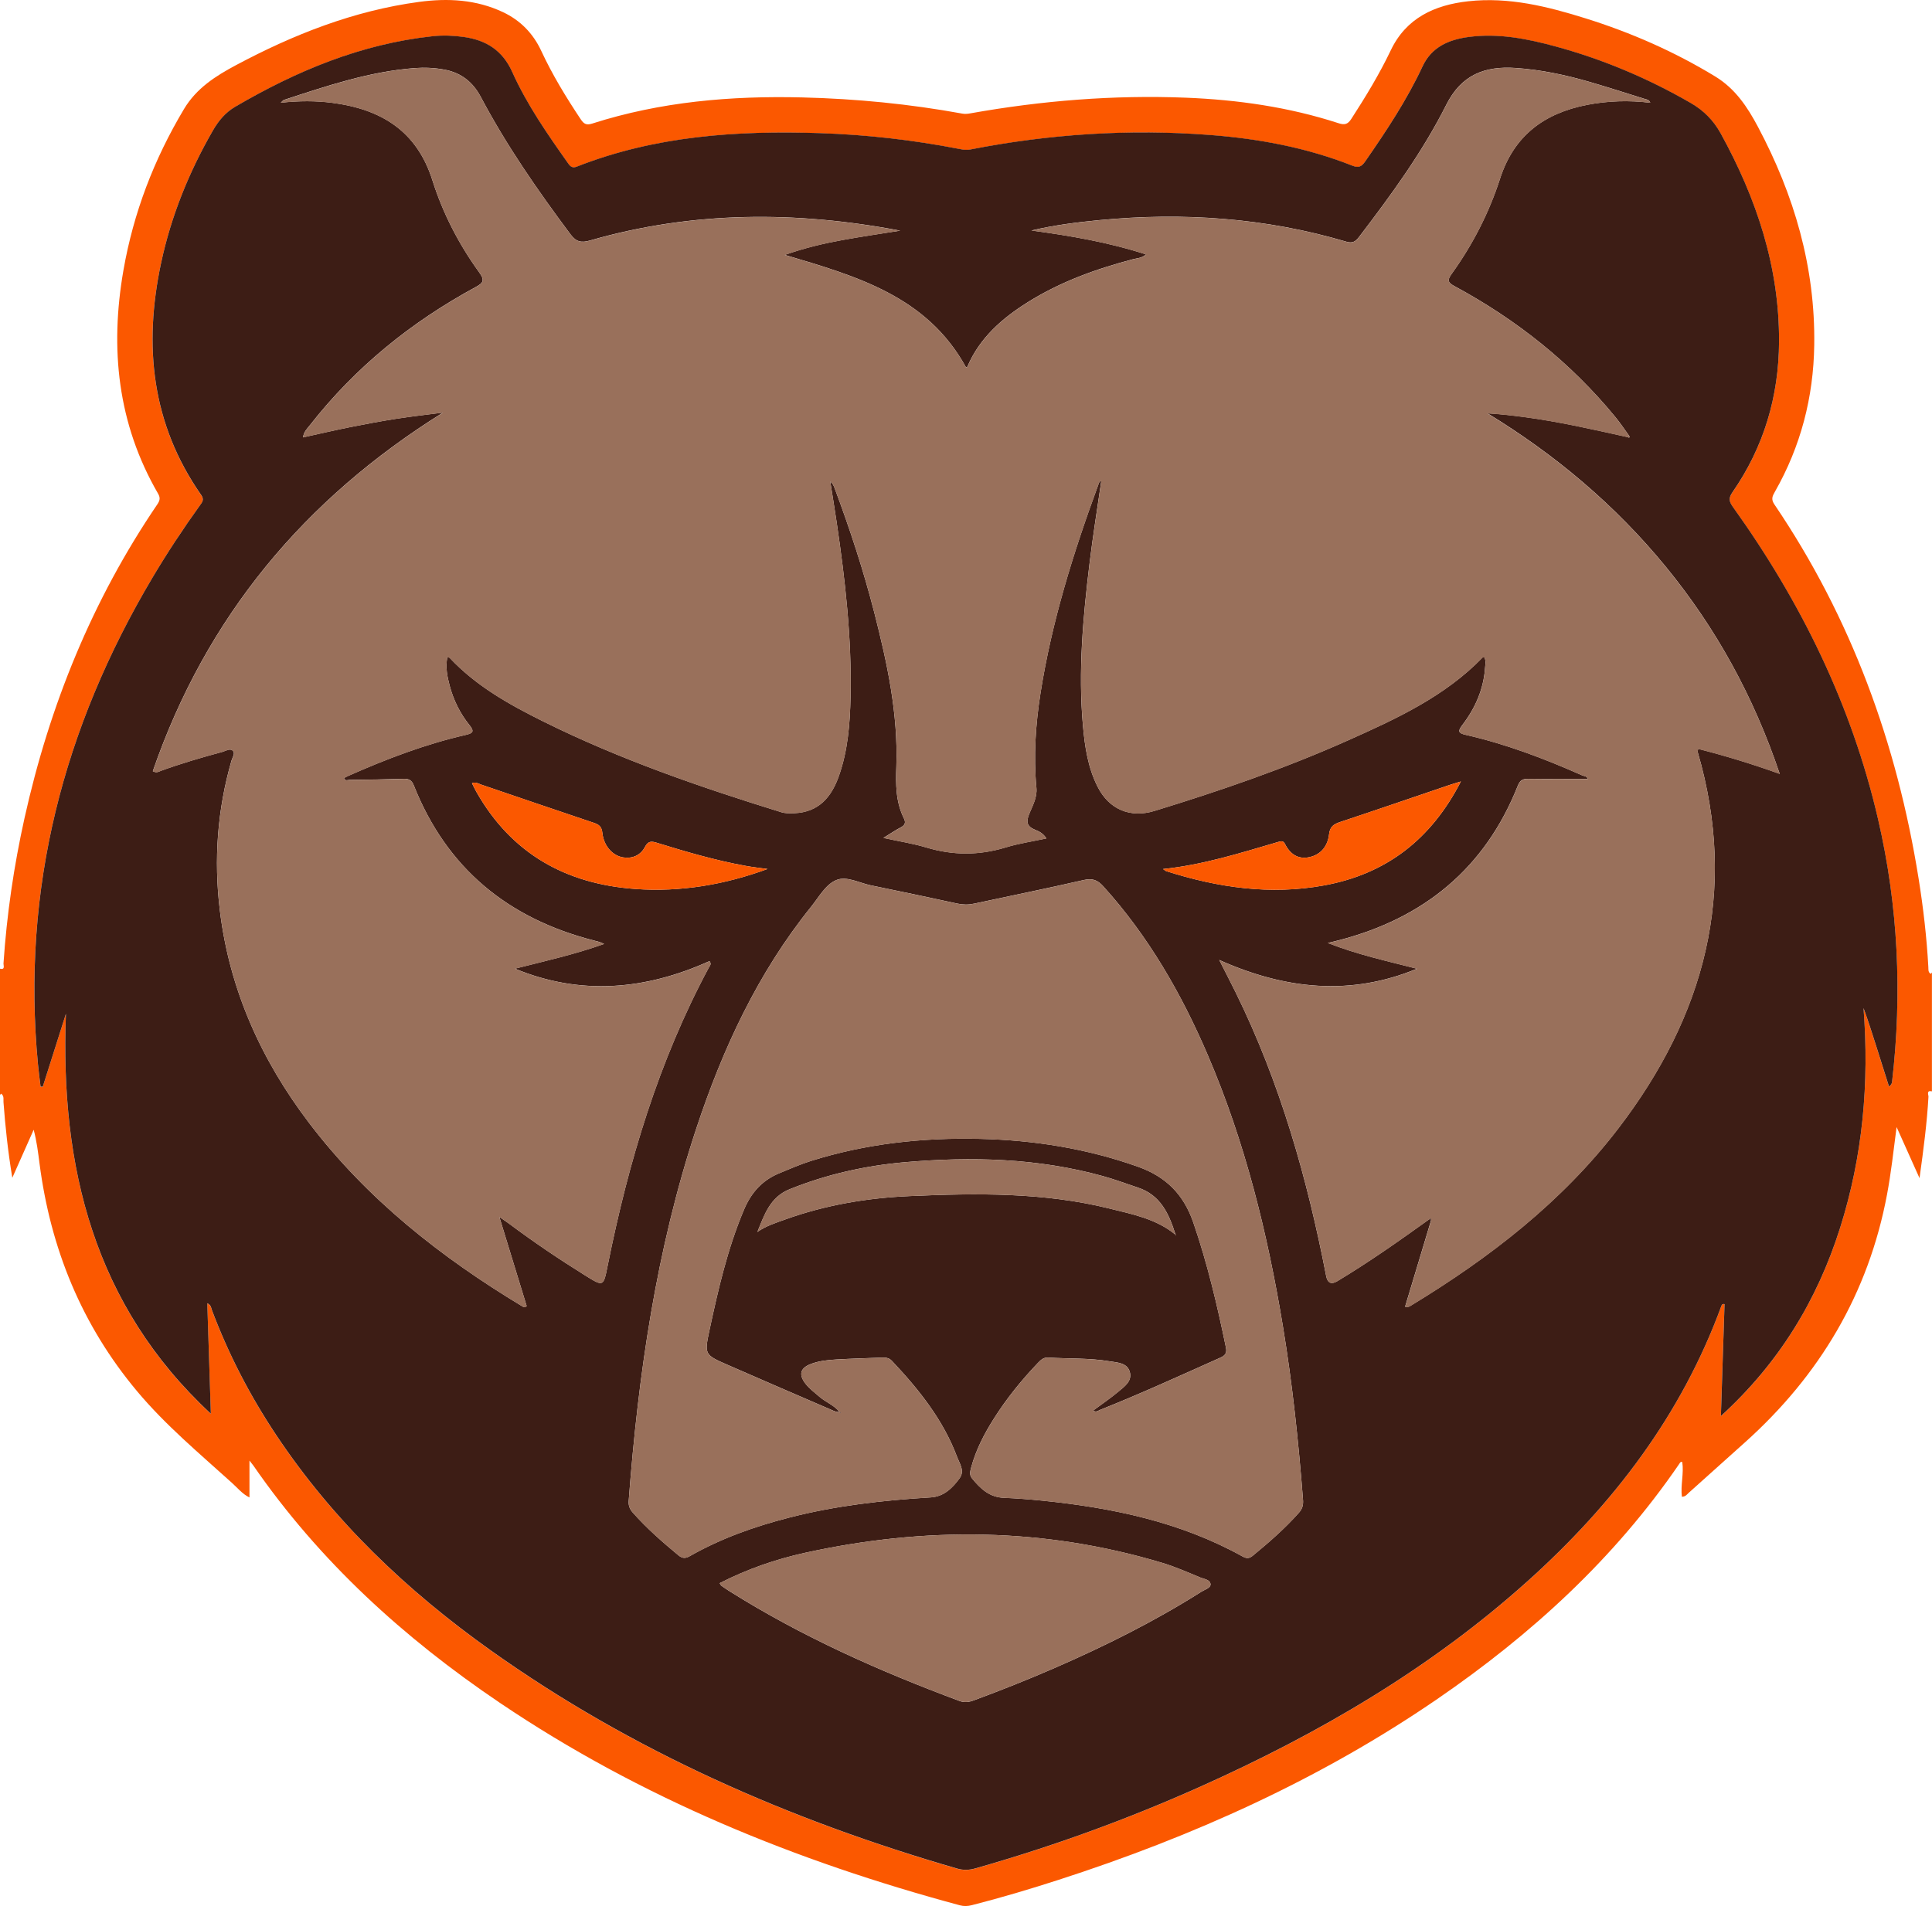 <?xml version="1.0" encoding="UTF-8"?><svg id="b" xmlns="http://www.w3.org/2000/svg" viewBox="0 0 687.56 678.5"><g id="c"><path d="M0,344.84c1.94.44,1.2-1.17,1.24-1.85,1.17-17.43,3.69-34.66,7.47-51.7,8.91-40.14,24.09-77.64,47.27-111.74.93-1.37,1.15-2.34.26-3.86-14.41-24.87-17.16-51.6-12.32-79.43,3.56-20.47,10.88-39.57,21.56-57.44,4.44-7.42,11.23-11.74,18.44-15.59C104.47,12.26,125.91,3.8,149.18.67c10.28-1.38,20.29-.84,29.82,3.65,6.21,2.93,10.73,7.58,13.62,13.79,3.97,8.54,8.85,16.55,14.07,24.38,1.1,1.64,2,2.15,4.05,1.5,24.35-7.8,49.4-9.94,74.82-9.31,19.14.47,38.13,2.33,56.96,5.77,1.03.19,1.99.05,2.98-.13,25.28-4.5,50.76-6.56,76.43-5.55,18.49.73,36.73,3.33,54.4,9.08,2.2.71,3.3.44,4.59-1.55,5.1-7.89,9.97-15.89,14.03-24.4,5.48-11.49,15.56-16.12,27.56-17.45,14.45-1.6,28.24,1.85,41.81,6.1,16.15,5.06,31.58,11.83,46.09,20.67,7.14,4.35,11.45,10.85,15.2,17.91,12.91,24.29,20.45,50,20.04,77.73-.27,18.57-4.8,36.04-14.02,52.22-.86,1.52-1.42,2.61-.18,4.45,27.39,40.41,43.64,85.13,51.33,133.14,1.68,10.48,2.9,21.02,3.48,31.63.04.76-.09,1.59.58,2.18.08.07.24.21.25.2.16-.15.3-.32.44-.49v42.3c-2.08-.47-1.19,1.28-1.23,1.92-.53,9.37-1.75,18.67-3.18,28.98-2.82-6.28-5.28-11.77-8.16-18.19-1.13,8.69-1.97,16.38-3.4,23.98-6.62,35.3-23.98,64.42-50.57,88.27-6.66,5.97-13.3,11.96-19.97,17.92-.64.57-1.13,1.41-2.47,1.44-.52-4.13.76-8.27.13-12.37-.65-.21-.84.33-1.05.64-23.05,33.71-52.61,60.72-86.09,83.7-41.56,28.52-86.99,48.95-134.79,64.39-10.21,3.3-20.49,6.37-30.9,9.02-1.45.37-2.81.44-4.27.04-58.26-15.68-113.53-38.18-163.75-72.11-34.12-23.05-64.16-50.37-87.68-84.44-.31-.44-.66-.85-1.37-1.75v13.12c-2.47-1.17-4.21-3.35-6.2-5.15-11.6-10.5-23.64-20.53-33.75-32.6-19.75-23.58-30.84-50.82-34.77-81.15-.51-3.94-.98-7.88-2.08-11.99-2.41,5.42-4.82,10.83-7.6,17.1-1.58-9.52-2.49-18.2-3.14-26.9-.07-.97.24-2.03-.6-2.85-.08-.08-.25-.2-.26-.19-.16.16-.29.33-.43.5,0-15,0-29.99,0-44.99ZM73.77,463.97c1.4.67,1.35,1.67,1.65,2.45,5.89,15.67,13.54,30.44,22.81,44.36,20.38,30.58,46.53,55.47,76.29,76.67,50.59,36.03,106.63,60.5,166.05,77.73,2.26.66,4.31.58,6.54-.05,27.26-7.76,53.85-17.39,79.72-28.95,42.42-18.96,82.19-42.19,116.91-73.39,30.4-27.33,54.62-59.06,68.83-97.82.14-.39.3-.87,1.15-.7-.42,12.98-.85,26-1.3,39.85,20.65-18.85,34.23-41.17,42.4-66.91,8.1-25.52,10.44-51.67,8.36-78.33,1.7,4.64,3.19,9.31,4.66,13.99,1.47,4.66,2.94,9.32,4.42,13.98.84-.68,1.01-1.2,1.08-1.73,3.66-31.41,2.17-62.54-4.96-93.37-9.41-40.71-27.45-77.42-51.68-111.25-1.33-1.85-1.64-3.1-.19-5.19,11.18-16.11,16.52-34.11,16.61-53.65.12-26.66-8.04-51.03-20.77-74.13-2.58-4.68-6.07-8.17-10.65-10.82-15.19-8.78-31.23-15.55-48.15-20.15-10.08-2.74-20.29-4.76-30.82-3.37-7.09.93-13.25,3.54-16.49,10.49-5.6,12.02-12.9,23-20.43,33.86-1.32,1.9-2.39,2.33-4.64,1.44-16.27-6.42-33.29-9.57-50.66-10.9-28.62-2.18-57.01-.34-85.17,5.17-1.37.27-2.65.07-3.97-.19-16.4-3.19-32.95-5.08-49.64-5.63-29.5-.97-58.62.98-86.48,11.93-1.49.59-2.24,0-3.04-1.12-7.37-10.42-14.69-20.92-19.93-32.59-3.47-7.73-9.36-11.36-17.31-12.46-3.67-.51-7.36-.65-11.05-.25-25.42,2.74-48.39,12.33-70.22,25.1-3.49,2.04-5.93,4.97-7.93,8.44-8.55,14.85-14.92,30.56-18.48,47.32-6.24,29.35-3.34,57.21,14.3,82.44,1.18,1.68.35,2.59-.5,3.78-5.95,8.27-11.56,16.76-16.76,25.52-31.81,53.49-46.75,110.96-40.83,173.34.25,2.67.63,5.33.94,8,.26,0,.51,0,.77,0,2.75-8.65,5.49-17.31,8.24-25.96-2.08,54.54,9.97,103.74,51.58,142.37-.42-13.01-.84-26.01-1.27-39.28Z" fill="#fb5800" stroke-width="0"/><path d="M73.77,463.97c.43,13.26.85,26.27,1.27,39.28-41.61-38.63-53.66-87.83-51.58-142.37-2.75,8.65-5.49,17.31-8.24,25.96-.26,0-.51,0-.77,0-.32-2.67-.69-5.33-.94-8-5.92-62.38,9.03-119.85,40.83-173.34,5.21-8.76,10.81-17.25,16.76-25.52.85-1.18,1.68-2.09.5-3.78-17.64-25.23-20.54-53.09-14.3-82.44,3.56-16.76,9.93-32.47,18.48-47.32,2-3.47,4.44-6.4,7.93-8.44,21.83-12.77,44.8-22.36,70.22-25.1,3.69-.4,7.38-.26,11.05.25,7.96,1.1,13.84,4.73,17.31,12.46,5.24,11.67,12.56,22.17,19.93,32.59.8,1.13,1.55,1.71,3.04,1.12,27.86-10.95,56.98-12.9,86.48-11.93,16.69.55,33.24,2.44,49.64,5.63,1.33.26,2.6.46,3.97.19,28.16-5.51,56.55-7.36,85.17-5.17,17.37,1.32,34.39,4.47,50.66,10.9,2.25.89,3.32.46,4.64-1.44,7.53-10.86,14.83-21.84,20.43-33.86,3.24-6.95,9.4-9.56,16.49-10.49,10.53-1.39,20.75.63,30.82,3.37,16.92,4.6,32.96,11.37,48.15,20.15,4.58,2.65,8.07,6.14,10.65,10.82,12.73,23.1,20.89,47.46,20.77,74.13-.09,19.54-5.43,37.54-16.61,53.65-1.45,2.09-1.14,3.34.19,5.19,24.23,33.82,42.27,70.54,51.68,111.25,7.13,30.83,8.62,61.97,4.96,93.37-.06.53-.23,1.05-1.08,1.73-1.47-4.66-2.94-9.32-4.42-13.98-1.48-4.67-2.96-9.34-4.66-13.99,2.08,26.66-.27,52.81-8.36,78.33-8.17,25.75-21.75,48.07-42.4,66.91.45-13.85.88-26.87,1.3-39.85-.85-.17-1.01.32-1.15.7-14.2,38.76-38.42,70.49-68.83,97.82-34.72,31.21-74.5,54.43-116.91,73.39-25.87,11.57-52.46,21.2-79.72,28.95-2.23.63-4.27.71-6.54.05-59.42-17.22-115.46-41.7-166.05-77.73-29.77-21.2-55.92-46.08-76.29-76.67-9.28-13.93-16.92-28.69-22.81-44.36-.29-.78-.25-1.78-1.65-2.45ZM418.31,439.51c.04.08.07.17.13.22.04.03.12,0,.19,0-.1-.08-.19-.17-.29-.25-2.29-7.31-5.28-14.06-13.37-16.73-4.14-1.37-8.23-2.92-12.42-4.08-23.18-6.42-46.81-7.03-70.58-4.95-14.11,1.24-27.83,4.32-41.01,9.64-6.92,2.79-8.95,9.11-11.42,15.17,3.1-2.15,6.53-3.23,9.88-4.43,14.34-5.16,29.21-7.67,44.36-8.33,23.84-1.05,47.69-1.36,71.08,4.44,8.18,2.03,16.65,3.66,23.46,9.29ZM298.8,502.62c-1.3.11-2.4-.53-3.51-1.01-12.12-5.23-24.24-10.46-36.33-15.75-8.25-3.61-8.33-3.67-6.45-12.46,3.11-14.56,6.45-29.05,12.28-42.84,2.52-5.96,6.39-10.37,12.46-12.89,3.72-1.54,7.41-3.16,11.25-4.38,19.63-6.19,39.8-8.38,60.29-7.89,19.24.46,38.03,3.44,56.26,9.94,9.95,3.55,16.21,9.88,19.64,19.87,5,14.55,8.51,29.43,11.59,44.45.39,1.87-.18,2.83-1.93,3.61-14.2,6.34-28.34,12.82-42.79,18.58-.73.29-1.49,1.02-2.54.27,3.01-2.23,6.06-4.29,8.87-6.64,2.18-1.83,5.1-3.77,4.19-7.08-.92-3.35-4.48-3.36-7.26-3.83-7.2-1.21-14.51-.84-21.76-1.32-1.7-.11-2.67.86-3.69,1.92-5.81,6.09-11.09,12.59-15.6,19.71-3.49,5.5-6.48,11.24-8.17,17.58-.36,1.34-.66,2.6.33,3.81,2.96,3.64,6.19,6.71,11.32,6.91,4.58.18,9.16.55,13.72,1.01,24.89,2.53,49.09,7.56,71.25,19.87,1.38.77,2.35.77,3.59-.25,5.8-4.76,11.44-9.68,16.44-15.31,1.22-1.38,1.61-2.76,1.47-4.56-1.59-20.64-3.76-41.22-7.13-61.65-5.48-33.22-13.48-65.75-26.8-96.79-9.36-21.83-21.08-42.22-37.11-59.95-2-2.22-3.81-3.01-6.92-2.3-12.97,2.98-26.03,5.6-39.04,8.41-2.02.44-3.95.43-5.96,0-10.28-2.22-20.56-4.42-30.87-6.51-4.12-.84-8.58-3.43-12.31-1.85-3.8,1.61-6.14,6.03-8.87,9.42-19.04,23.6-31.53,50.61-40.96,79.16-14.2,43-20.61,87.44-24.01,132.41-.13,1.72.41,2.98,1.52,4.22,4.92,5.55,10.47,10.4,16.16,15.12,1.46,1.21,2.55,1.18,4.15.26,11.07-6.29,22.97-10.5,35.26-13.66,16.54-4.26,33.41-6.17,50.42-7.2,4.66-.28,7.72-3.34,10.26-6.82,1.9-2.61,0-5.21-.9-7.59-4.97-13.25-13.63-24.05-23.21-34.2-1.05-1.12-2.29-1.21-3.67-1.15-5.37.23-10.74.35-16.1.67-3.12.19-6.26.49-9.21,1.66-3.6,1.43-4.21,3.67-1.88,6.8,1.42,1.9,3.34,3.28,5.11,4.82,2.26,1.96,5.23,2.98,7.13,5.4l.02-.02ZM579.33,155.64c.56.3.65.06.5-.44-1.65-2.26-3.19-4.6-4.96-6.75-15.91-19.37-35.16-34.66-57.16-46.54-2.25-1.21-2.86-1.99-1.15-4.35,7.51-10.42,13.35-21.8,17.28-33.99,4.96-15.37,15.77-23.3,31.01-26.26,7.39-1.43,14.84-1.66,22.44-.74-.41-1.15-1.29-1.15-2-1.37-6.51-2.03-13.01-4.14-19.56-6.04-8.61-2.5-17.35-4.35-26.33-4.96-10.97-.74-19.29,2.35-24.7,13.11-8.46,16.82-19.59,32.05-31.02,47.01-1.2,1.57-2.27,2.39-4.46,1.74-28.82-8.55-58.23-10.56-88.05-7.7-8.08.78-16.14,1.8-24.1,3.69,13.74,1.85,27.34,4.15,40.8,8.52-1.57,1.36-3.22,1.33-4.69,1.71-13.16,3.46-25.86,8.04-37.44,15.31-9.14,5.74-17.09,12.66-21.46,22.9-.09.2-.51.27-.51.26-13.88-25.31-38.93-32.45-64.5-40.02,7.18-2.51,13.88-4.08,20.64-5.31,6.79-1.24,13.62-2.23,20.43-3.32-37.09-7.04-73.92-7.01-110.35,3.5-3.14.91-4.95.51-6.99-2.22-11.66-15.62-22.76-31.6-31.89-48.86-2.81-5.31-7-8.63-12.9-9.73-3.53-.66-7.09-.82-10.69-.55-16.13,1.23-31.29,6.36-46.5,11.34-.27.09-.47.41-1.1.98,6.45-.7,12.44-.73,18.42.05,17.24,2.25,29.99,9.95,35.55,27.58,3.72,11.77,9.4,22.76,16.67,32.79,2.06,2.84,1.42,3.74-1.37,5.25-22.89,12.43-42.77,28.51-58.87,49.09-.94,1.2-2.16,2.27-2.49,4.37,5.73-1.26,11.23-2.54,16.77-3.65,5.48-1.1,10.98-2.12,16.51-2.99,5.49-.86,11.03-1.47,16.54-2.18-49.37,30.79-84.3,72.7-103.27,127.65,1.39.75,2.17.11,2.96-.17,7.16-2.6,14.46-4.73,21.81-6.71,1.23-.33,2.73-1.44,3.76-.33.86.93-.21,2.31-.53,3.45-5.03,17.44-6.32,35.18-4.16,53.17,3.4,28.29,14.68,53.32,31.81,75.84,20.64,27.14,46.9,47.8,75.89,65.27.35.21.74.5,1.51-.11-3.12-10.19-6.29-20.53-9.73-31.75,1.7,1.18,2.54,1.71,3.33,2.3,8.78,6.58,17.87,12.71,27.18,18.51,6.58,4.1,6.53,4.08,8.05-3.51,7.4-36.92,18.1-72.72,36-106.08.32-.6,1.07-1.24.21-2.27-22.66,10.21-45.71,12.4-69.22,2.68,10.65-2.71,21.33-5.08,31.72-8.8-1.28-.67-2.54-.95-3.79-1.27-30.41-7.83-52.21-25.66-63.91-55.14-.78-1.98-1.84-2.43-3.75-2.37-6.37.21-12.75.3-19.13.38-.63,0-1.55.55-1.97-.66.52-.27,1-.54,1.5-.76,13.53-5.99,27.31-11.27,41.76-14.58,2.49-.57,3.32-1.12,1.39-3.5-3.34-4.13-5.66-8.86-7.04-14-.88-3.3-1.54-6.66-.84-10.15.42.09.7.07.82.19,9.44,10.07,21.26,16.67,33.42,22.7,27.15,13.47,55.69,23.32,84.58,32.25,1.53.47,3.07.44,4.65.37,8.69-.35,13.21-5.7,15.87-13.22,3.22-9.09,3.95-18.59,4.16-28.11.45-20.88-1.88-41.55-4.93-62.15-.72-4.87-1.53-9.73-2.29-14.6.86.69,1.22,1.49,1.53,2.3,5.45,14.57,10.3,29.35,14.16,44.43,4.59,17.92,8.49,35.99,7.83,54.62-.23,6.46-.24,12.68,2.69,18.57.74,1.49.4,2.44-1.12,3.22-1.84.95-3.56,2.14-6.17,3.74,5.73,1.25,10.57,1.99,15.22,3.39,9.49,2.87,18.82,2.88,28.3-.01,4.64-1.42,9.5-2.13,14.47-3.2-1.11-1.8-2.59-2.51-3.97-3.06-2.95-1.18-3.31-2.79-2.13-5.67,1.2-2.94,2.88-5.83,2.56-9.26-1.05-11.32-.3-22.58,1.46-33.78,4.03-25.54,11.71-50.07,20.61-74.26.17-.47.28-1.07,1.01-1.18-1.4,9.74-2.98,19.44-4.16,29.19-2.34,19.23-4.1,38.51-2.36,57.91.67,7.49,1.77,14.92,5.23,21.73,4.1,8.08,11.61,11.22,20.26,8.57,23.34-7.15,46.4-15.09,68.7-25.04,17.28-7.71,34.51-15.62,48-29.53.11-.11.4-.04.66-.05.64,1.13.35,2.38.27,3.56-.51,7.73-3.51,14.53-8.17,20.6-1.63,2.12-1.3,2.82,1.24,3.39,14.35,3.26,28.04,8.47,41.46,14.42.73.32,1.82.3,1.97,1.28-7.05,0-14.07.06-21.1-.04-1.92-.03-2.95.43-3.73,2.39-11.68,29.49-33.51,47.3-63.91,55.13-1.24.32-2.49.6-3.74.9,10.41,4.12,21.1,6.44,31.74,9.18-23.58,9.76-46.74,7.45-70.38-3.12,2.32,4.58,4.17,8.13,5.94,11.73,15.72,31.98,25.36,65.9,32.11,100.74q.74,3.81,3.99,1.86c11.32-6.81,22.11-14.42,32.83-22.12.17.16.35.32.52.48-3.08,10.24-6.16,20.47-9.24,30.72,1.14.31,1.68-.15,2.23-.49,27.93-16.98,53.57-36.76,73.59-62.89,30.72-40.08,42.8-84.3,28.31-134.04-.08-.27.08-.6.16-1.15,9.69,2.48,19.12,5.34,29.02,8.9-9.26-27.52-22.64-51.86-40.54-73.72-17.94-21.9-39.28-39.87-63.47-54.62,4.47.25,8.79.76,13.1,1.33,12.44,1.64,24.65,4.45,36.88,7.16ZM256.11,563.56c.36.55.43.79.6.9.91.64,1.83,1.28,2.78,1.88,25.79,16.23,53.44,28.54,81.92,39.13,1.86.69,3.44.44,5.17-.2,9.66-3.57,19.22-7.37,28.66-11.48,18.08-7.87,35.68-16.65,52.36-27.21,1.2-.76,3.28-1.3,3.2-2.63-.09-1.64-2.3-1.85-3.68-2.42-4.44-1.83-8.86-3.8-13.46-5.18-42.01-12.62-84.41-12.96-127.04-3.62-10.5,2.3-20.64,5.8-30.51,10.84ZM519.9,278.18c-1.92.6-3.08.92-4.21,1.31-12.91,4.38-25.8,8.82-38.74,13.11-2.31.77-3.65,1.62-3.96,4.4-.45,4.03-2.76,7.18-6.96,8.11-4.06.9-6.92-1.09-8.71-4.66-.64-1.28-1.44-1.03-2.48-.73-13.35,3.9-26.62,8.14-40.95,9.63.65.43.89.67,1.17.76,18.36,5.85,37.04,8.58,56.2,5.06,22.05-4.05,38.03-16.32,48.65-37ZM273.17,309.34c-2.65-.37-5.31-.66-7.93-1.14-10.69-1.95-21.1-4.99-31.46-8.19-1.93-.6-3.11-.69-4.24,1.45-1.52,2.89-4.24,4.22-7.61,3.77-3.83-.52-7.06-4.01-7.56-8.74-.23-2.2-1.15-2.96-3.07-3.6-13.36-4.46-26.67-9.06-40.01-13.58-1-.34-2-1.07-3.33-.52.52,1.03.99,2.04,1.53,3,12.46,22.03,31.83,32.89,56.62,34.66,16.14,1.16,31.8-1.53,47.05-7.12Z" fill="#3d1d15" stroke-width="0"/><path d="M508.78,433.96c-10.72,7.7-21.51,15.3-32.83,22.12q-3.25,1.96-3.99-1.86c-6.74-34.84-16.38-68.76-32.11-100.74-1.77-3.6-3.62-7.15-5.94-11.73,23.64,10.57,46.8,12.88,70.38,3.12-10.64-2.74-21.33-5.06-31.74-9.18,1.25-.3,2.5-.58,3.74-.9,30.4-7.83,52.23-25.63,63.91-55.13.78-1.96,1.81-2.42,3.73-2.39,7.03.09,14.05.04,21.1.04-.14-.98-1.24-.96-1.97-1.28-13.42-5.95-27.11-11.16-41.46-14.42-2.54-.58-2.87-1.27-1.24-3.39,4.65-6.07,7.65-12.86,8.17-20.6.08-1.18.37-2.42-.27-3.56-.26.02-.55-.06-.66.05-13.5,13.91-30.72,21.82-48,29.53-22.3,9.95-45.37,17.89-68.7,25.04-8.66,2.65-16.16-.48-20.26-8.57-3.46-6.81-4.56-14.24-5.23-21.73-1.73-19.4.03-38.68,2.36-57.91,1.18-9.75,2.76-19.44,4.16-29.19-.73.1-.84.7-1.01,1.18-8.9,24.19-16.58,48.72-20.61,74.26-1.77,11.2-2.51,22.46-1.46,33.78.32,3.43-1.36,6.32-2.56,9.26-1.18,2.88-.82,4.49,2.13,5.67,1.37.55,2.86,1.26,3.97,3.06-4.97,1.08-9.83,1.79-14.47,3.2-9.49,2.9-18.82,2.88-28.3.01-4.64-1.4-9.49-2.14-15.22-3.39,2.61-1.6,4.33-2.79,6.17-3.74,1.52-.78,1.87-1.73,1.12-3.22-2.93-5.9-2.92-12.11-2.69-18.57.66-18.63-3.24-36.7-7.83-54.62-3.86-15.08-8.7-29.85-14.16-44.43-.31-.82-.67-1.61-1.53-2.3.77,4.87,1.57,9.73,2.29,14.6,3.05,20.61,5.39,41.28,4.93,62.15-.21,9.52-.94,19.02-4.16,28.11-2.66,7.52-7.18,12.87-15.87,13.22-1.58.06-3.12.1-4.65-.37-28.89-8.93-57.43-18.78-84.58-32.25-12.16-6.03-23.98-12.62-33.42-22.7-.12-.12-.4-.1-.82-.19-.7,3.49-.04,6.85.84,10.15,1.38,5.14,3.7,9.87,7.04,14,1.93,2.38,1.09,2.93-1.39,3.5-14.46,3.31-28.24,8.58-41.76,14.58-.5.22-.98.5-1.5.76.42,1.22,1.34.67,1.97.66,6.38-.08,12.75-.17,19.13-.38,1.91-.06,2.96.4,3.75,2.37,11.7,29.47,33.5,47.31,63.91,55.14,1.25.32,2.52.61,3.79,1.27-10.39,3.72-21.07,6.1-31.72,8.8,23.51,9.71,46.57,7.53,69.22-2.68.87,1.02.12,1.67-.21,2.27-17.9,33.36-28.6,69.16-36,106.08-1.52,7.6-1.48,7.61-8.05,3.51-9.31-5.81-18.4-11.93-27.18-18.51-.79-.59-1.63-1.13-3.33-2.3,3.44,11.23,6.61,21.57,9.73,31.75-.76.61-1.16.32-1.51.11-28.99-17.47-55.24-38.13-75.89-65.27-17.13-22.52-28.41-47.55-31.81-75.84-2.16-17.99-.87-35.73,4.16-53.17.33-1.14,1.4-2.52.53-3.45-1.03-1.11-2.53,0-3.76.33-7.35,1.98-14.65,4.11-21.81,6.71-.79.29-1.57.93-2.96.17,18.98-54.95,53.9-96.86,103.27-127.65-5.52.72-11.05,1.33-16.54,2.18-5.52.86-11.03,1.89-16.51,2.99-5.54,1.11-11.05,2.4-16.77,3.65.33-2.1,1.55-3.17,2.49-4.37,16.1-20.58,35.99-36.67,58.87-49.09,2.79-1.52,3.43-2.41,1.37-5.25-7.27-10.03-12.96-21.02-16.67-32.79-5.57-17.63-18.31-25.33-35.55-27.58-5.98-.78-11.97-.75-18.42-.05.63-.57.83-.89,1.1-.98,15.21-4.98,30.37-10.11,46.5-11.34,3.6-.28,7.16-.11,10.69.55,5.89,1.1,10.09,4.42,12.9,9.73,9.13,17.26,20.23,33.24,31.89,48.86,2.04,2.73,3.84,3.13,6.99,2.22,36.44-10.5,73.26-10.54,110.35-3.5-6.81,1.1-13.64,2.09-20.43,3.32-6.77,1.24-13.46,2.81-20.64,5.31,25.58,7.57,50.62,14.71,64.5,40.02,0,0,.42-.06.51-.26,4.37-10.25,12.32-17.16,21.46-22.9,11.58-7.28,24.28-11.86,37.44-15.31,1.47-.39,3.11-.36,4.69-1.71-13.47-4.37-27.06-6.67-40.8-8.52,7.96-1.89,16.02-2.92,24.1-3.69,29.82-2.86,59.23-.85,88.05,7.7,2.19.65,3.26-.17,4.46-1.74,11.42-14.96,22.56-30.19,31.02-47.01,5.41-10.76,13.73-13.86,24.7-13.11,8.98.61,17.72,2.46,26.33,4.96,6.55,1.9,13.04,4.01,19.56,6.04.71.22,1.59.22,2,1.37-7.59-.92-15.05-.69-22.44.74-15.24,2.95-26.05,10.89-31.01,26.26-3.93,12.19-9.77,23.57-17.28,33.99-1.7,2.36-1.1,3.13,1.15,4.35,22,11.88,41.26,27.17,57.16,46.54,1.77,2.16,3.31,4.5,4.96,6.75-.17.14-.34.29-.5.44-12.23-2.71-24.44-5.52-36.88-7.16-4.31-.57-8.62-1.08-13.1-1.33,24.19,14.76,45.54,32.72,63.47,54.62,17.9,21.86,31.29,46.21,40.54,73.72-9.9-3.56-19.34-6.43-29.02-8.9-.08.55-.24.89-.16,1.15,14.49,49.73,2.41,93.95-28.31,134.04-20.02,26.13-45.66,45.91-73.59,62.89-.55.33-1.08.8-2.23.49,3.08-10.25,6.16-20.48,9.24-30.72-.02-.24-.03-.49-.05-.73-.16.08-.31.17-.47.25Z" fill="#99705b" stroke-width="0"/><path d="M298.78,502.64c-1.9-2.43-4.86-3.44-7.13-5.4-1.78-1.54-3.7-2.92-5.11-4.82-2.33-3.13-1.72-5.37,1.88-6.8,2.95-1.17,6.09-1.48,9.21-1.66,5.36-.32,10.73-.44,16.1-.67,1.38-.06,2.62.03,3.67,1.15,9.58,10.15,18.24,20.95,23.21,34.2.89,2.38,2.8,4.98.9,7.59-2.54,3.49-5.59,6.54-10.26,6.82-17.01,1.02-33.88,2.94-50.42,7.2-12.29,3.16-24.19,7.37-35.26,13.66-1.61.91-2.7.94-4.15-.26-5.69-4.72-11.25-9.57-16.16-15.12-1.11-1.25-1.65-2.51-1.52-4.22,3.4-44.97,9.81-89.41,24.01-132.41,9.43-28.55,21.92-55.56,40.96-79.16,2.74-3.39,5.07-7.81,8.87-9.42,3.72-1.58,8.19,1.02,12.31,1.85,10.3,2.1,20.59,4.29,30.87,6.51,2.02.44,3.94.44,5.96,0,13.01-2.81,26.07-5.43,39.04-8.41,3.1-.71,4.91.08,6.92,2.3,16.03,17.73,27.75,38.11,37.11,59.95,13.31,31.04,21.31,63.57,26.8,96.79,3.37,20.44,5.54,41.01,7.13,61.65.14,1.8-.25,3.18-1.47,4.56-5,5.63-10.63,10.56-16.44,15.31-1.23,1.01-2.2,1.01-3.59.25-22.16-12.31-46.36-17.34-71.25-19.87-4.56-.46-9.14-.83-13.72-1.01-5.13-.2-8.36-3.27-11.32-6.91-.99-1.21-.69-2.47-.33-3.81,1.7-6.34,4.69-12.08,8.17-17.58,4.51-7.11,9.79-13.62,15.6-19.71,1.02-1.07,1.99-2.03,3.69-1.92,7.25.47,14.56.11,21.76,1.32,2.78.47,6.34.48,7.26,3.83.91,3.31-2,5.25-4.19,7.08-2.81,2.35-5.85,4.41-8.87,6.64,1.06.75,1.82.02,2.54-.27,14.45-5.77,28.59-12.24,42.79-18.58,1.75-.78,2.31-1.74,1.93-3.61-3.09-15.02-6.6-29.9-11.59-44.45-3.43-9.99-9.69-16.32-19.64-19.87-18.24-6.5-37.02-9.48-56.26-9.94-20.49-.49-40.66,1.7-60.29,7.89-3.85,1.21-7.53,2.83-11.25,4.38-6.07,2.51-9.94,6.93-12.46,12.89-5.83,13.79-9.17,28.28-12.28,42.84-1.88,8.79-1.8,8.85,6.45,12.46,12.09,5.29,24.21,10.52,36.33,15.75,1.11.48,2.21,1.12,3.51,1.01.14.09.17.6.47.14-.16-.04-.33-.08-.49-.12Z" fill="#99705b" stroke-width="0"/><path d="M256.11,563.56c9.87-5.04,20-8.54,30.51-10.84,42.63-9.33,85.04-9,127.04,3.62,4.59,1.38,9.01,3.35,13.46,5.18,1.38.57,3.59.78,3.68,2.42.07,1.33-2,1.87-3.2,2.63-16.68,10.56-34.29,19.34-52.36,27.21-9.44,4.11-19,7.91-28.66,11.48-1.73.64-3.31.89-5.17.2-28.48-10.59-56.14-22.9-81.92-39.13-.95-.6-1.86-1.23-2.78-1.88-.16-.11-.24-.35-.6-.9Z" fill="#99705b" stroke-width="0"/><path d="M418.31,439.51c-6.81-5.64-15.27-7.26-23.46-9.29-23.39-5.81-47.25-5.49-71.08-4.44-15.15.67-30.02,3.17-44.36,8.33-3.35,1.21-6.78,2.28-9.88,4.43,2.47-6.07,4.5-12.38,11.42-15.17,13.18-5.32,26.9-8.4,41.01-9.64,23.77-2.08,47.39-1.47,70.58,4.95,4.2,1.16,8.29,2.71,12.42,4.08,8.09,2.68,11.08,9.43,13.37,16.73l-.03.03Z" fill="#99705b" stroke-width="0"/><path d="M519.9,278.18c-10.62,20.68-26.61,32.95-48.65,37-19.16,3.52-37.84.79-56.2-5.06-.28-.09-.52-.33-1.17-.76,14.33-1.5,27.6-5.73,40.95-9.63,1.04-.3,1.84-.55,2.48.73,1.79,3.56,4.65,5.55,8.71,4.66,4.2-.93,6.51-4.08,6.96-8.11.31-2.78,1.65-3.63,3.96-4.4,12.94-4.3,25.83-8.73,38.74-13.11,1.14-.39,2.29-.71,4.21-1.31Z" fill="#fb5800" stroke-width="0"/><path d="M273.17,309.34c-15.24,5.59-30.9,8.27-47.05,7.12-24.8-1.78-44.17-12.63-56.62-34.66-.54-.96-1.01-1.97-1.53-3,1.33-.55,2.32.18,3.33.52,13.34,4.51,26.65,9.11,40.01,13.58,1.92.64,2.84,1.4,3.07,3.6.5,4.73,3.73,8.22,7.56,8.74,3.36.46,6.08-.88,7.61-3.77,1.13-2.14,2.3-2.05,4.24-1.45,10.36,3.2,20.77,6.24,31.46,8.19,2.63.48,5.29.76,7.93,1.14Z" fill="#fb5800" stroke-width="0"/><path d="M579.83,155.2c.14.5.05.74-.5.44.16-.16.33-.3.5-.44Z" fill="#99705b" stroke-width="0"/><path d="M418.33,439.49c.1.08.19.17.29.25-.06,0-.15.03-.19,0-.06-.05-.09-.15-.13-.22,0,0,.03-.03.03-.03Z" fill="#99705b" stroke-width="0"/><path d="M508.78,433.96c.16-.08.31-.17.47-.25.02.24.03.48.05.73-.17-.16-.34-.32-.52-.48Z" fill="#3d1d15" stroke-width="0"/><path d="M298.78,502.64c.16.04.33.08.49.12-.31.46-.33-.04-.47-.14,0,0-.02.02-.02.02Z" fill="#3d1d15" stroke-width="0"/></g></svg>